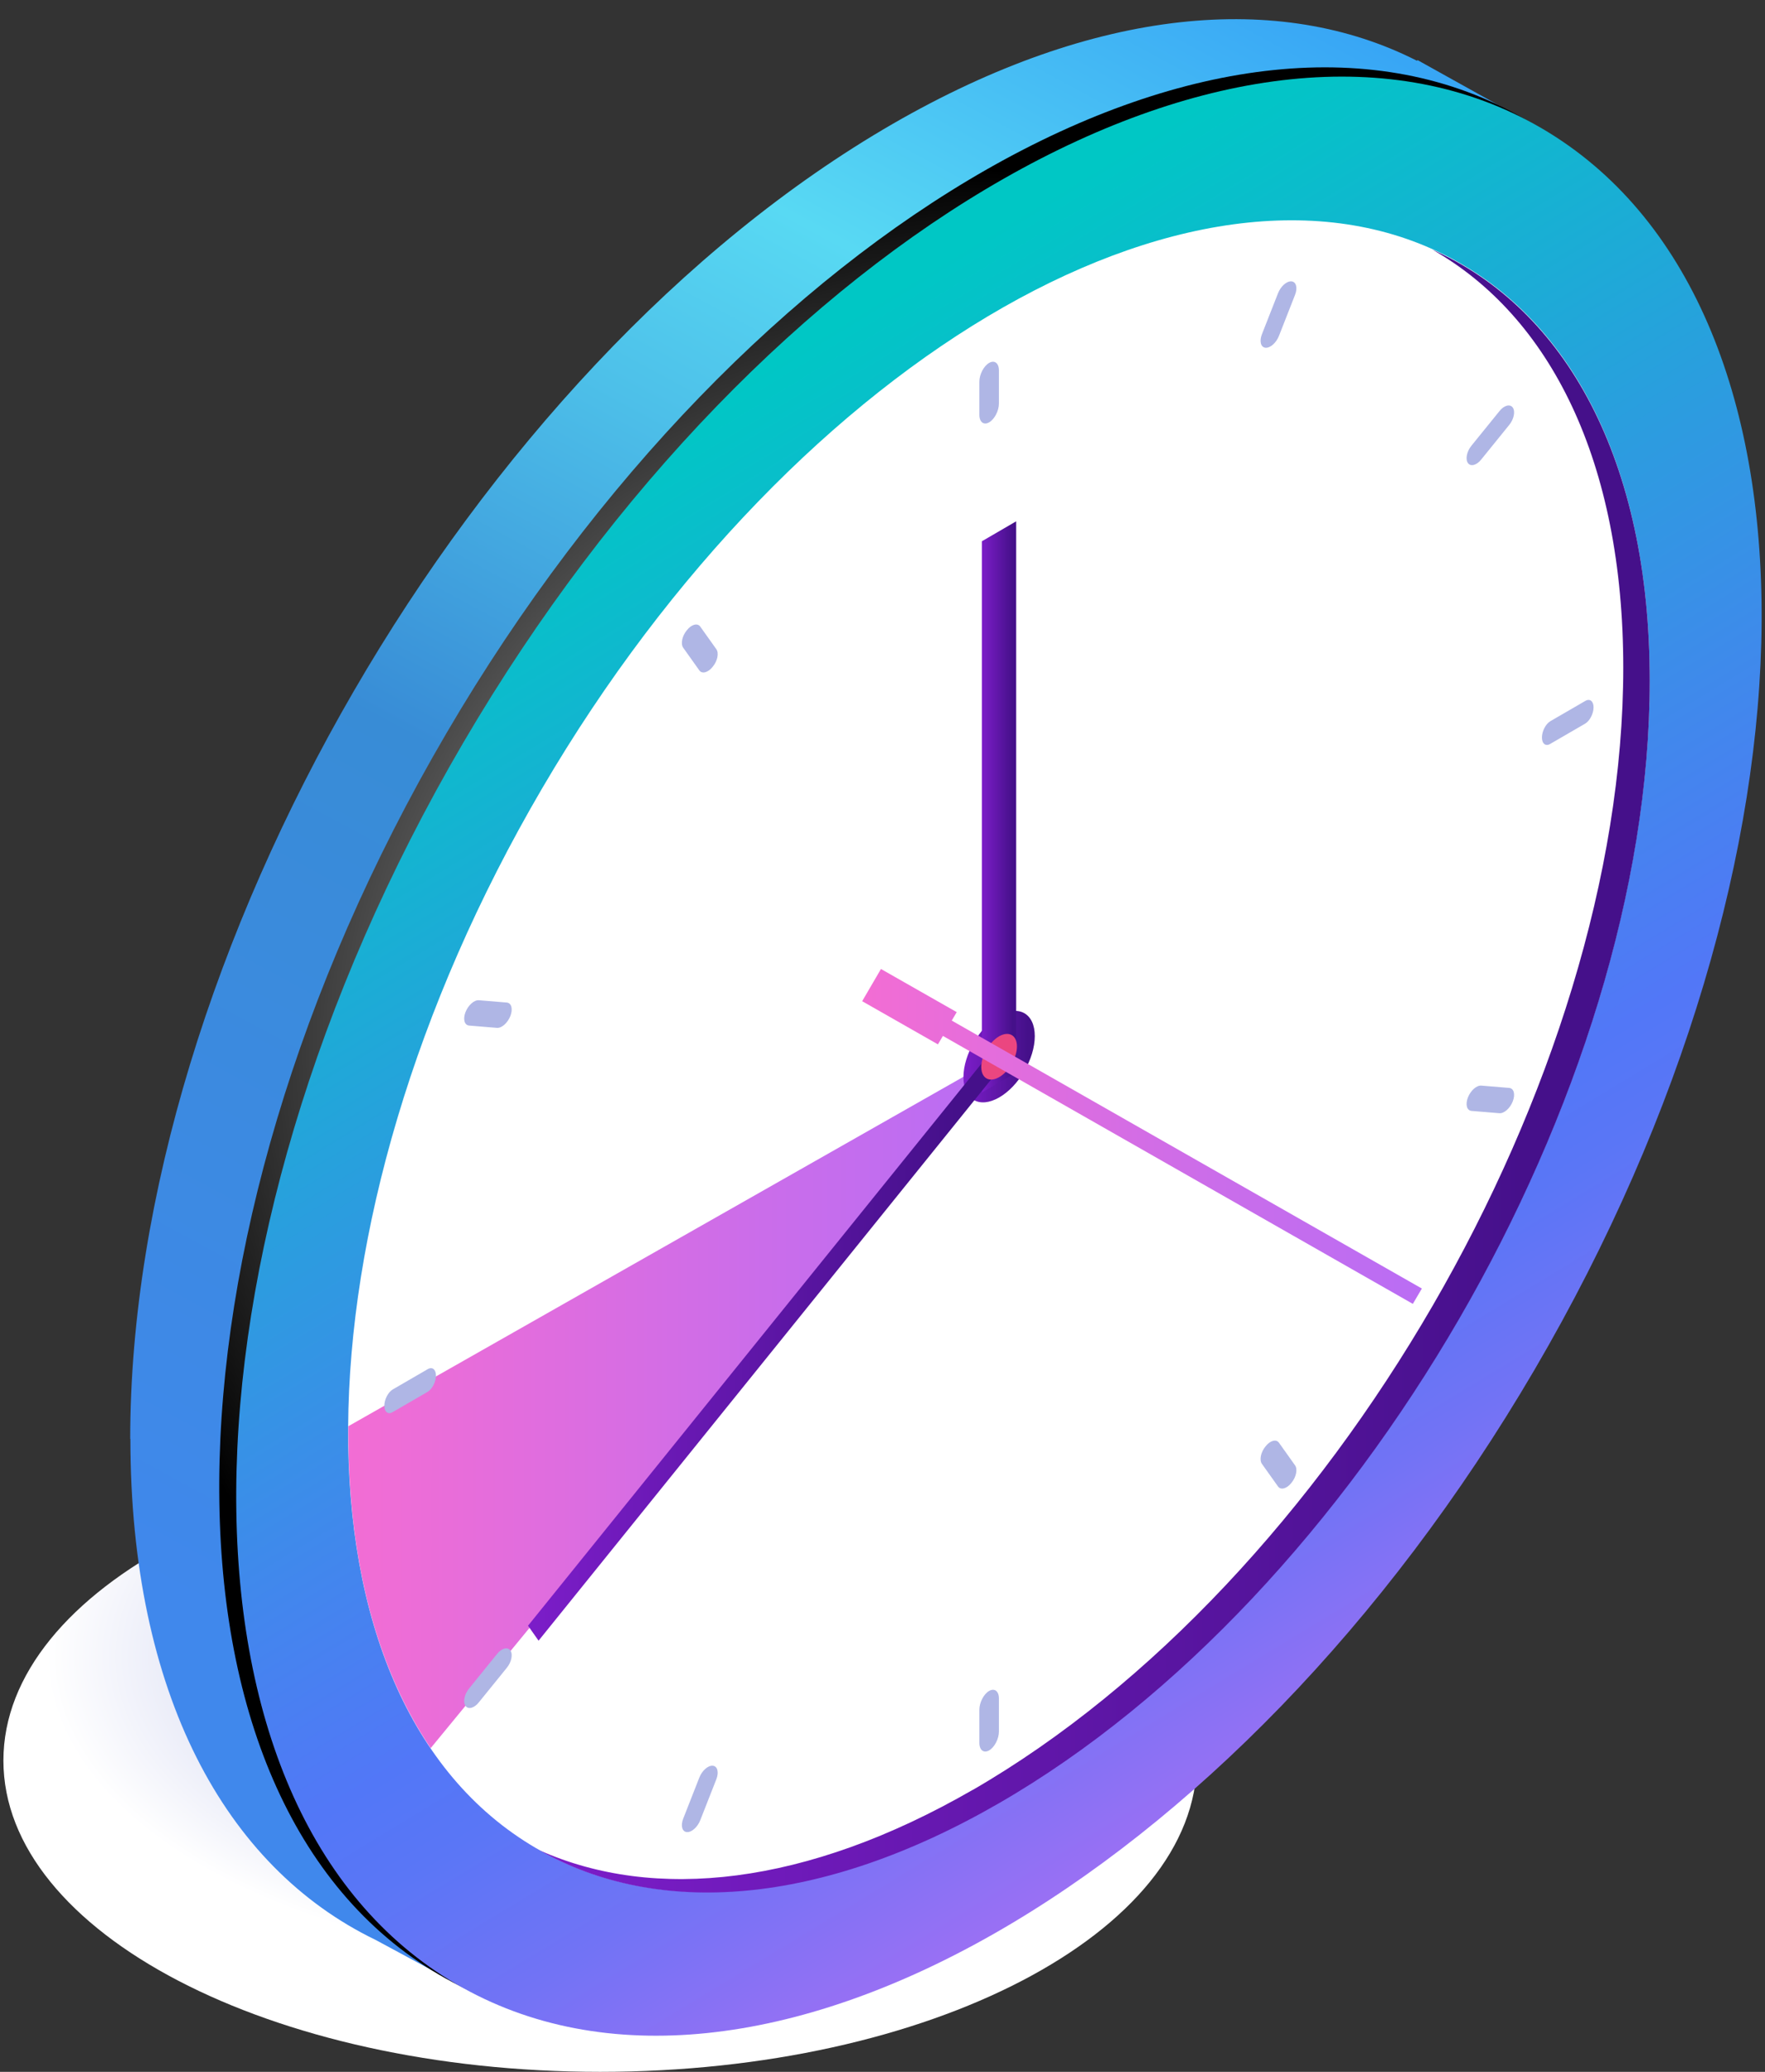 <svg width="92" height="108" xmlns="http://www.w3.org/2000/svg" xmlns:xlink="http://www.w3.org/1999/xlink" xml:space="preserve" overflow="hidden"><rect width="100%" height="100%" fill="#333333" stroke="none"/><defs><clipPath id="clip0"><rect x="876" y="270" width="92" height="108"/></clipPath><clipPath id="clip1"><rect x="876" y="271" width="92" height="107"/></clipPath><clipPath id="clip2"><rect x="876" y="271" width="92" height="107"/></clipPath><clipPath id="clip3"><rect x="876" y="271" width="92" height="107"/></clipPath><radialGradient cx="1045.45" cy="-2430.52" r="25.45" gradientUnits="userSpaceOnUse" spreadMethod="pad" id="fill4" gradientTransform="matrix(1.22 0 0 0.64 -1217.07 1640.9)"><stop offset="0" stop-color="#AFB6E5" stop-opacity="1"/><stop offset="0.19" stop-color="#AFB6E5" stop-opacity="1"/><stop offset="1" stop-color="#FFFFFF" stop-opacity="1"/></radialGradient><linearGradient x1="75.296" y1="97.942" x2="22.466" y2="0.15" gradientUnits="userSpaceOnUse" spreadMethod="pad" id="fill5"><stop offset="0" stop-color="#4088EC" stop-opacity="1"/><stop offset="0.09" stop-color="#4088EC" stop-opacity="1"/><stop offset="0.5" stop-color="#388CD6" stop-opacity="1"/><stop offset="0.69" stop-color="#4DC0E9" stop-opacity="1"/><stop offset="0.8" stop-color="#58D9F3" stop-opacity="1"/><stop offset="1" stop-color="#38A6F5" stop-opacity="1"/></linearGradient><radialGradient cx="40.64" cy="53.61" r="45.77" gradientUnits="userSpaceOnUse" spreadMethod="pad" id="fill6" gradientTransform="matrix(0.863 0.505 -0.505 0.863 32.604 -13.178)"><stop offset="0" stop-color="#FFFFFF" stop-opacity="1"/><stop offset="1" stop-color="#000000" stop-opacity="1"/></radialGradient><linearGradient x1="72.356" y1="36.442" x2="-1.045" y2="76.142" gradientUnits="userSpaceOnUse" spreadMethod="pad" id="fill7"><stop offset="0" stop-color="#00C7C5" stop-opacity="1"/><stop offset="0.33" stop-color="#2D9BE0" stop-opacity="1"/><stop offset="0.63" stop-color="#5277F7" stop-opacity="1"/><stop offset="0.69" stop-color="#5A76F6" stop-opacity="1"/><stop offset="0.79" stop-color="#7273F5" stop-opacity="1"/><stop offset="0.91" stop-color="#9970F4" stop-opacity="1"/><stop offset="1" stop-color="#BB6DF3" stop-opacity="1"/></linearGradient><linearGradient x1="39.743" y1="72.106" x2="73.666" y2="72.106" gradientUnits="userSpaceOnUse" spreadMethod="pad" id="fill8"><stop offset="0" stop-color="#BB6DF3" stop-opacity="1"/><stop offset="0.04" stop-color="#BB6DF3" stop-opacity="1"/><stop offset="0.36" stop-color="#CA6DEA" stop-opacity="1"/><stop offset="0.99" stop-color="#F26DD4" stop-opacity="1"/><stop offset="1" stop-color="#F36DD4" stop-opacity="1"/></linearGradient><linearGradient x1="5.829" y1="54.83" x2="63.698" y2="54.83" gradientUnits="userSpaceOnUse" spreadMethod="pad" id="fill9"><stop offset="0" stop-color="#45108A" stop-opacity="1"/><stop offset="0.1" stop-color="#45108A" stop-opacity="1"/><stop offset="1" stop-color="#7C1DC9" stop-opacity="1"/></linearGradient><linearGradient x1="37.893" y1="54.08" x2="41.602" y2="54.08" gradientUnits="userSpaceOnUse" spreadMethod="pad" id="fill10"><stop offset="0" stop-color="#45108A" stop-opacity="1"/><stop offset="0.1" stop-color="#45108A" stop-opacity="1"/><stop offset="1" stop-color="#7C1DC9" stop-opacity="1"/></linearGradient><linearGradient x1="38.853" y1="41.062" x2="40.642" y2="41.062" gradientUnits="userSpaceOnUse" spreadMethod="pad" id="fill11"><stop offset="0" stop-color="#45108A" stop-opacity="1"/><stop offset="0.1" stop-color="#45108A" stop-opacity="1"/><stop offset="1" stop-color="#7C1DC9" stop-opacity="1"/></linearGradient><linearGradient x1="39.513" y1="69.107" x2="64.298" y2="69.107" gradientUnits="userSpaceOnUse" spreadMethod="pad" id="fill12"><stop offset="0" stop-color="#45108A" stop-opacity="1"/><stop offset="0.1" stop-color="#45108A" stop-opacity="1"/><stop offset="1" stop-color="#7C1DC9" stop-opacity="1"/></linearGradient><linearGradient x1="17.707" y1="58.239" x2="46.881" y2="58.239" gradientUnits="userSpaceOnUse" spreadMethod="pad" id="fill13"><stop offset="0" stop-color="#BB6DF3" stop-opacity="1"/><stop offset="0.04" stop-color="#BB6DF3" stop-opacity="1"/><stop offset="0.36" stop-color="#CA6DEA" stop-opacity="1"/><stop offset="0.99" stop-color="#F26DD4" stop-opacity="1"/><stop offset="1" stop-color="#F36DD4" stop-opacity="1"/></linearGradient></defs><g clip-path="url(#clip0)" transform="translate(-876 -270)"><g clip-path="url(#clip1)"><g clip-path="url(#clip2)"><g clip-path="url(#clip3)"><path d="M91.643 90.773C91.643 99.735 77.717 107 60.539 107 43.36 107 29.434 99.735 29.434 90.773 29.434 81.811 43.36 74.546 60.539 74.546 77.717 74.546 91.643 81.811 91.643 90.773Z" fill="url(#fill4)" fill-rule="nonzero" transform="matrix(-1 0 0 1 967.821 271)"/><path d="M85.034 74.016C85.034 48.831 67.237 18.137 45.291 5.459 34.703-0.65 25.085-1.46 17.957 2.17L17.937 2.13 11.778 5.559 14.637 10.468C13.307 14.257 12.588 18.716 12.588 23.786 12.588 48.971 30.384 79.665 52.33 92.343 56.839 94.942 61.169 96.582 65.208 97.332L68.127 102.341 72.246 100.121C80.105 96.322 85.024 87.244 85.024 73.996Z" fill="url(#fill5)" fill-rule="nonzero" transform="matrix(-1 0 0 1 967.821 271)"/><path d="M72.986 53.6C72.986 84.55 58.501 109.64 40.632 109.64 22.764 109.64 8.278 84.55 8.278 53.6 8.278 22.65 22.764-2.44 40.632-2.44 58.501-2.44 72.986 22.65 72.986 53.6Z" fill="url(#fill6)" fill-rule="nonzero" transform="matrix(-0.863 -0.505 -0.505 0.863 989.317 298.835)"/><path d="M72.097 54.08C72.097 85.03 57.611 110.119 39.743 110.119 21.874 110.119 7.389 85.03 7.389 54.08 7.389 23.13 21.874-1.96 39.743-1.96 57.611-1.96 72.097 23.13 72.097 54.08Z" fill="url(#fill7)" fill-rule="nonzero" transform="matrix(-0.863 -0.505 -0.505 0.863 989.677 298.455)"/><path d="M67.347 54.08C67.347 80.491 54.988 101.901 39.743 101.901 24.497 101.901 12.138 80.491 12.138 54.08 12.138 27.669 24.497 6.259 39.743 6.259 54.988 6.259 67.347 27.669 67.347 54.08Z" fill="#FFFFFF" fill-rule="nonzero" fill-opacity="1" transform="matrix(-0.863 -0.505 -0.505 0.863 989.677 298.455)"/><path d="M69.367 90.133C72.097 86.104 73.666 80.545 73.666 73.656 73.666 73.556 73.666 73.446 73.666 73.346L39.753 54.08 69.377 90.133Z" fill="url(#fill8)" fill-rule="nonzero" transform="matrix(-1 0 0 1 967.821 271)"/><path d="M41.132 92.313C22.396 81.495 7.209 55.3 7.209 33.804 7.209 23.046 11.018 15.497 17.167 12.008 10.208 15.117 5.829 22.956 5.829 34.494 5.829 55.989 21.016 82.185 39.743 92.993 49.091 98.392 57.559 98.942 63.698 95.452 57.699 98.132 49.791 97.302 41.122 92.303Z" fill="url(#fill9)" fill-rule="nonzero" transform="matrix(-1 0 0 1 967.821 271)"/><path d="M41.602 55.15C41.602 56.33 40.772 56.799 39.743 56.209 38.713 55.62 37.883 54.19 37.883 53.01 37.883 51.83 38.713 51.36 39.743 51.95 40.762 52.54 41.602 53.97 41.602 55.15Z" fill="url(#fill10)" fill-rule="nonzero" transform="matrix(-1 0 0 1 967.821 271)"/><path d="M40.263 21.016 40.263 21.016C39.983 20.856 39.753 20.416 39.753 20.036L39.753 18.307C39.753 17.927 39.983 17.757 40.263 17.917 40.542 18.077 40.772 18.517 40.772 18.896L40.772 20.626C40.772 21.006 40.542 21.176 40.263 21.016Z" fill="#AFB6E5" fill-rule="nonzero" fill-opacity="1" transform="matrix(-1 0 0 1 967.821 271)"/><path d="M40.263 90.243 40.263 90.243C39.983 90.083 39.753 89.643 39.753 89.263L39.753 87.534C39.753 87.154 39.983 86.984 40.263 87.144 40.542 87.304 40.772 87.744 40.772 88.124L40.772 89.853C40.772 90.233 40.542 90.403 40.263 90.243Z" fill="#AFB6E5" fill-rule="nonzero" fill-opacity="1" transform="matrix(-1 0 0 1 967.821 271)"/><path d="M11.448 37.443 11.448 37.443C11.448 37.773 11.248 37.923 11.008 37.773L9.198 36.723C8.958 36.583 8.758 36.203 8.758 35.873 8.758 35.543 8.958 35.393 9.198 35.543L11.008 36.593C11.248 36.733 11.448 37.113 11.448 37.443Z" fill="#AFB6E5" fill-rule="nonzero" fill-opacity="1" transform="matrix(-1 0 0 1 967.821 271)"/><path d="M71.787 72.276 71.787 72.276C71.787 72.606 71.587 72.756 71.347 72.606L69.537 71.557C69.297 71.417 69.097 71.037 69.097 70.707 69.097 70.377 69.297 70.227 69.537 70.377L71.347 71.427C71.587 71.567 71.787 71.947 71.787 72.276Z" fill="#AFB6E5" fill-rule="nonzero" fill-opacity="1" transform="matrix(-1 0 0 1 967.821 271)"/><path d="M25.855 17.127 25.855 17.127C25.605 17.147 25.295 16.867 25.155 16.507L24.316 14.367C24.175 14.007 24.256 13.687 24.505 13.667 24.755 13.647 25.065 13.927 25.205 14.287L26.045 16.427C26.185 16.787 26.105 17.107 25.855 17.127Z" fill="#AFB6E5" fill-rule="nonzero" fill-opacity="1" transform="matrix(-1 0 0 1 967.821 271)"/><path d="M56.02 94.502 56.02 94.502C55.77 94.522 55.46 94.242 55.32 93.882L54.48 91.743C54.34 91.383 54.42 91.063 54.67 91.043 54.92 91.023 55.23 91.303 55.37 91.663L56.209 93.802C56.349 94.162 56.27 94.482 56.02 94.502Z" fill="#AFB6E5" fill-rule="nonzero" fill-opacity="1" transform="matrix(-1 0 0 1 967.821 271)"/><path d="M15.307 56.209 15.307 56.209C15.447 56.569 15.367 56.889 15.117 56.909L13.667 57.029C13.418 57.049 13.107 56.769 12.968 56.41 12.828 56.05 12.908 55.73 13.158 55.71L14.607 55.59C14.857 55.57 15.167 55.85 15.307 56.209Z" fill="#AFB6E5" fill-rule="nonzero" fill-opacity="1" transform="matrix(-1 0 0 1 967.821 271)"/><path d="M67.557 51.76 67.557 51.76C67.697 52.12 67.617 52.44 67.367 52.46L65.918 52.58C65.668 52.6 65.358 52.32 65.218 51.96 65.078 51.6 65.158 51.28 65.408 51.26L66.858 51.14C67.108 51.12 67.417 51.4 67.557 51.76Z" fill="#AFB6E5" fill-rule="nonzero" fill-opacity="1" transform="matrix(-1 0 0 1 967.821 271)"/><path d="M15.307 23.136 15.307 23.136C15.167 23.336 14.847 23.256 14.607 22.946L13.158 21.156C12.908 20.856 12.828 20.446 12.968 20.246 13.107 20.046 13.428 20.126 13.667 20.436L15.117 22.226C15.367 22.526 15.447 22.936 15.307 23.136Z" fill="#AFB6E5" fill-rule="nonzero" fill-opacity="1" transform="matrix(-1 0 0 1 967.821 271)"/><path d="M67.557 87.924 67.557 87.924C67.417 88.124 67.097 88.043 66.858 87.734L65.408 85.944C65.158 85.644 65.078 85.234 65.218 85.034 65.358 84.834 65.678 84.914 65.918 85.224L67.367 87.014C67.617 87.314 67.697 87.724 67.557 87.924Z" fill="#AFB6E5" fill-rule="nonzero" fill-opacity="1" transform="matrix(-1 0 0 1 967.821 271)"/><path d="M25.855 74.396 25.855 74.396C26.105 74.696 26.185 75.106 26.045 75.306L25.205 76.486C25.065 76.686 24.745 76.606 24.505 76.296 24.256 75.996 24.175 75.586 24.316 75.386L25.155 74.206C25.295 74.006 25.615 74.086 25.855 74.396Z" fill="#AFB6E5" fill-rule="nonzero" fill-opacity="1" transform="matrix(-1 0 0 1 967.821 271)"/><path d="M56.02 31.854 56.02 31.854C56.27 32.154 56.349 32.564 56.209 32.764L55.37 33.944C55.23 34.144 54.91 34.064 54.67 33.754 54.42 33.454 54.34 33.044 54.48 32.844L55.32 31.664C55.46 31.464 55.78 31.544 56.02 31.854Z" fill="#AFB6E5" fill-rule="nonzero" fill-opacity="1" transform="matrix(-1 0 0 1 967.821 271)"/><path d="M40.642 55.95 38.853 54.91 38.853 26.175 40.642 27.215 40.642 55.95Z" fill="url(#fill11)" fill-rule="nonzero" transform="matrix(-1 0 0 1 967.821 271)"/><path d="M40.062 53.7 39.513 54.47 63.748 84.524 64.298 83.744 40.062 53.7Z" fill="url(#fill12)" fill-rule="nonzero" transform="matrix(-1 0 0 1 967.821 271)"/><path d="M40.672 54.62C40.672 55.21 40.252 55.44 39.743 55.15 39.233 54.86 38.813 54.14 38.813 53.55 38.813 52.96 39.233 52.73 39.743 53.02 40.252 53.32 40.672 54.03 40.672 54.62Z" fill="#EB4680" fill-rule="nonzero" fill-opacity="1" transform="matrix(-1 0 0 1 967.821 271)"/><path d="M46.881 51.19 45.901 49.511 41.952 51.76 42.212 52.2 17.707 66.168 18.177 66.968 42.672 53 42.932 53.44 46.881 51.19Z" fill="url(#fill13)" fill-rule="nonzero" transform="matrix(-1 0 0 1 967.821 271)"/></g></g></g></g></svg>